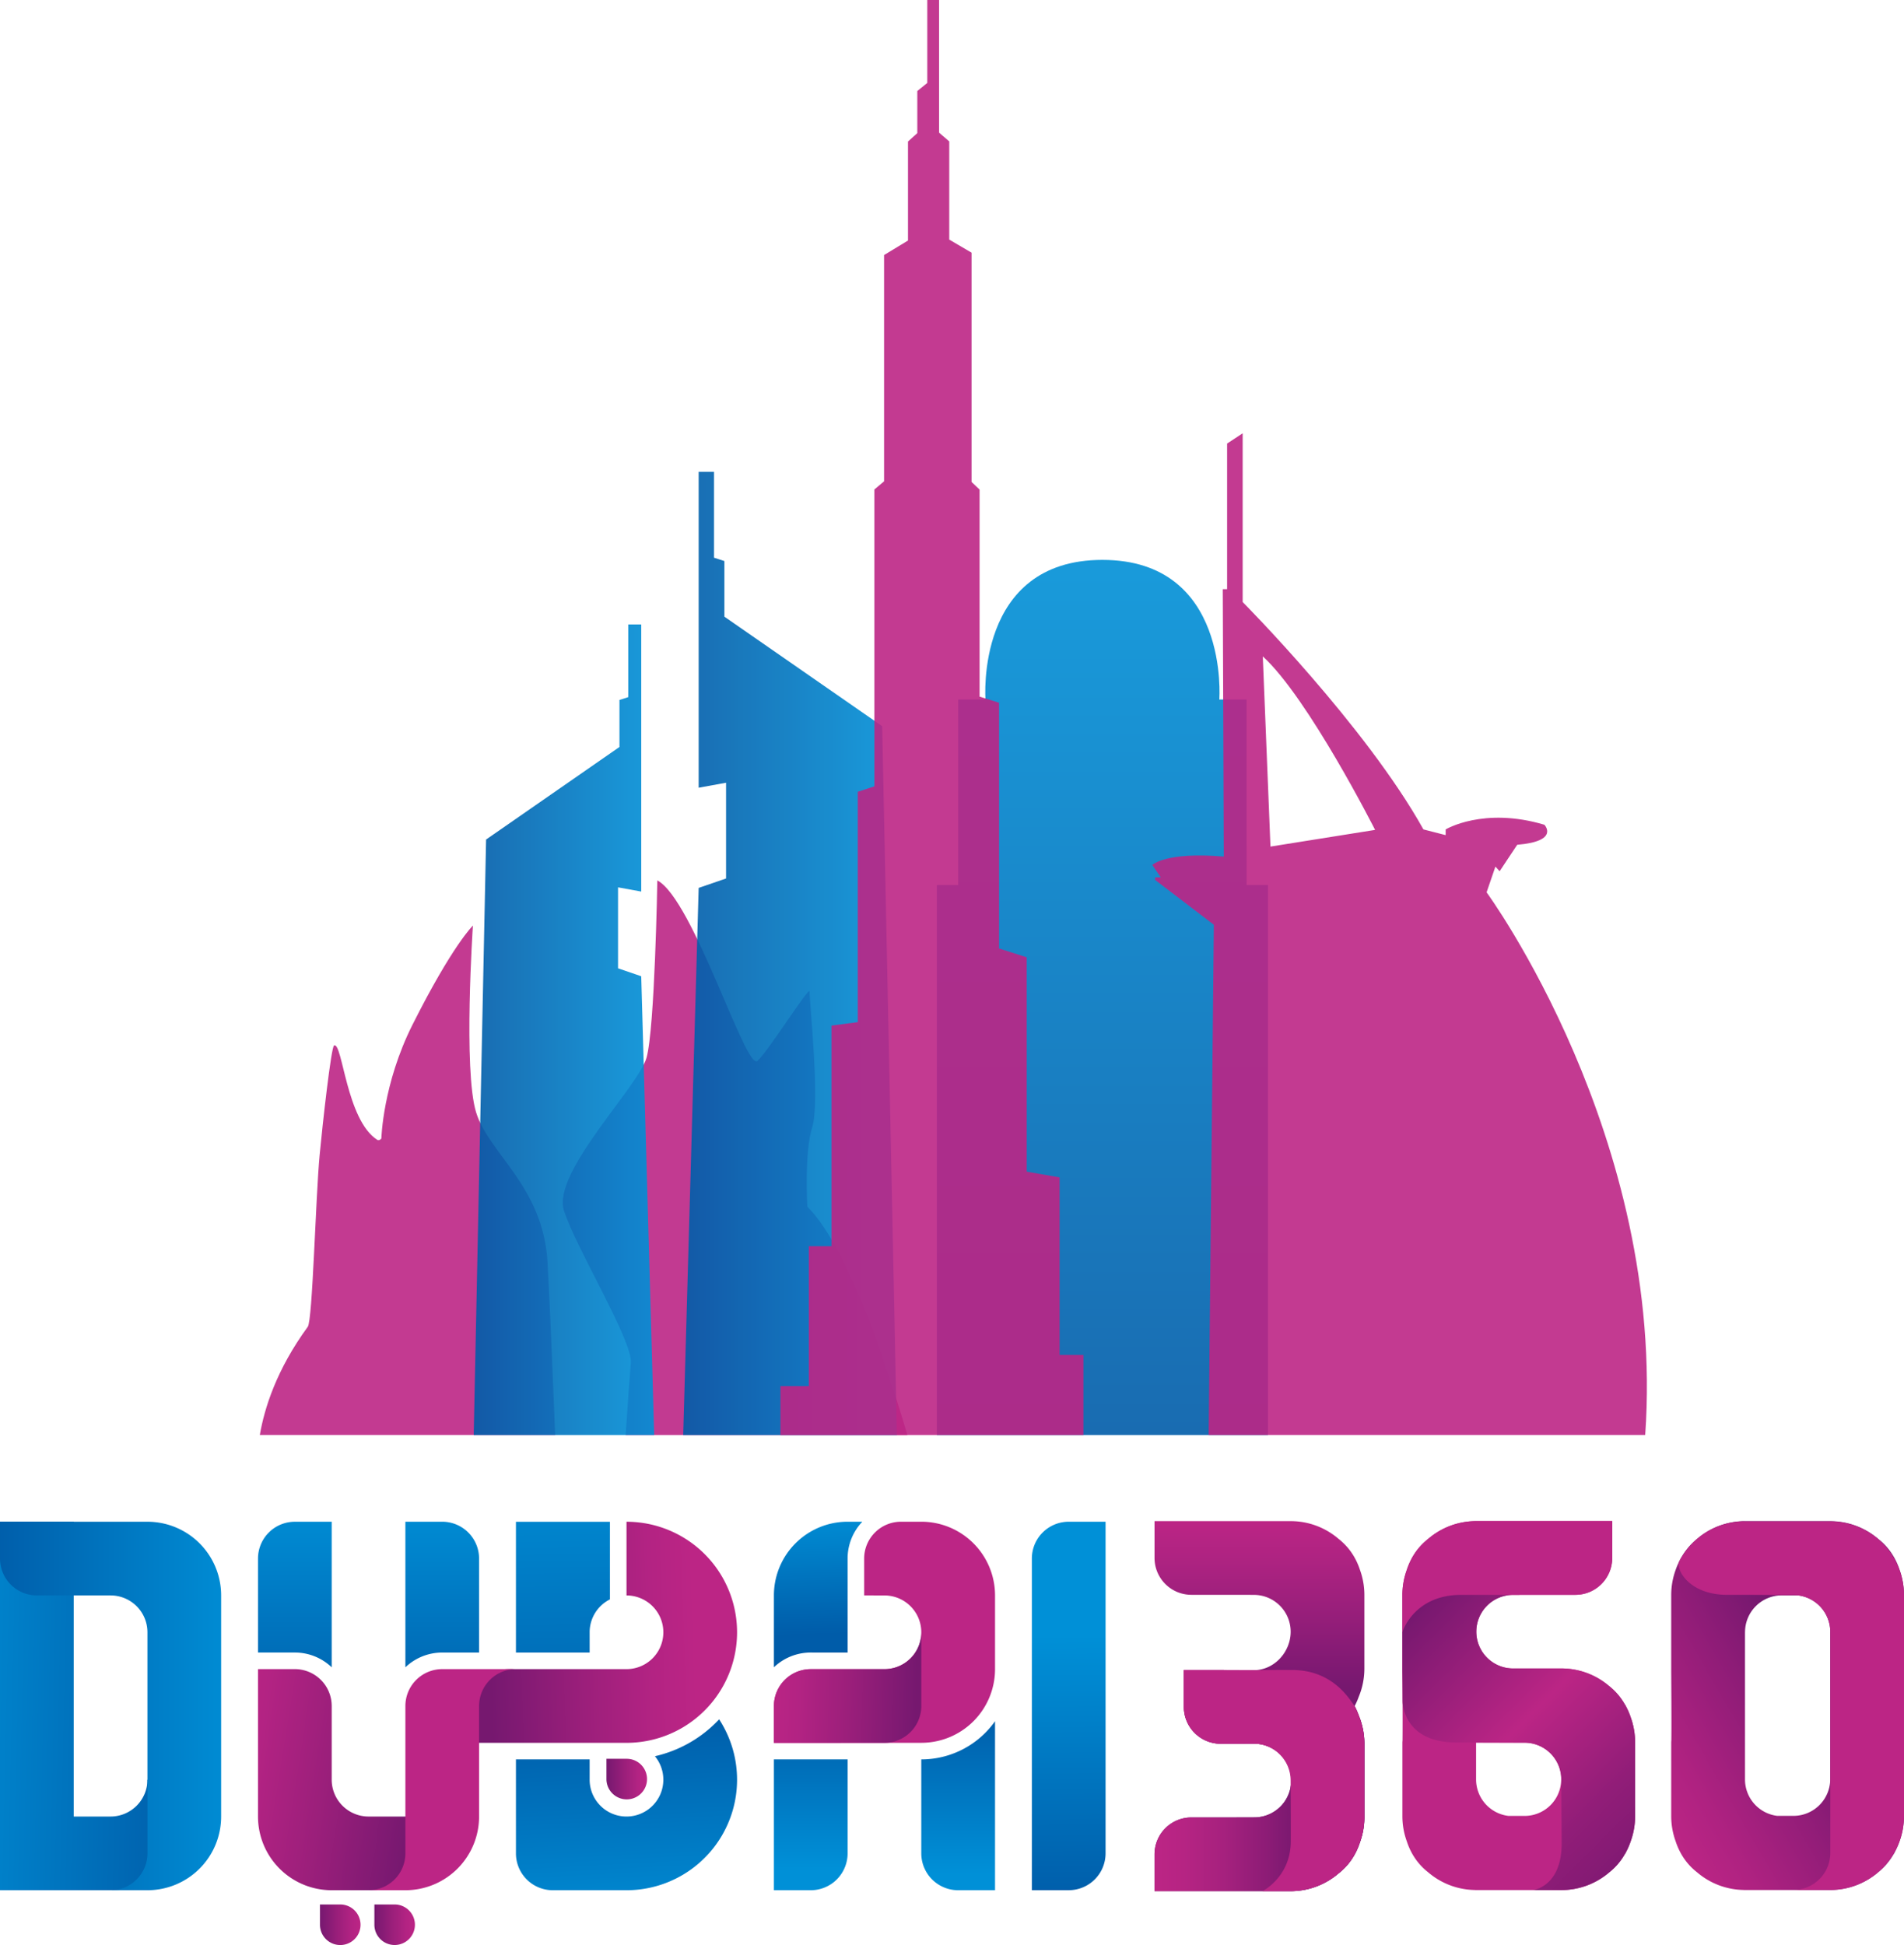 <svg xmlns="http://www.w3.org/2000/svg" xmlns:xlink="http://www.w3.org/1999/xlink" viewBox="0 0 2501.77 2555.82"><defs><style>.cls-1{fill:url(#linear-gradient);}.cls-2{fill:url(#linear-gradient-2);}.cls-3{fill:url(#linear-gradient-3);}.cls-4{fill:url(#linear-gradient-4);}.cls-5{fill:url(#linear-gradient-5);}.cls-6{fill:url(#linear-gradient-6);}.cls-7{fill:url(#linear-gradient-7);}.cls-8{fill:url(#linear-gradient-8);}.cls-9{fill:url(#linear-gradient-9);}.cls-10{fill:url(#linear-gradient-10);}.cls-11{fill:url(#linear-gradient-11);}.cls-12{fill:url(#linear-gradient-12);}.cls-13,.cls-22{fill:#bc2585;}.cls-14{fill:url(#linear-gradient-13);}.cls-15{fill:url(#linear-gradient-14);}.cls-16{fill:url(#linear-gradient-15);}.cls-17{fill:url(#linear-gradient-16);}.cls-18{fill:url(#linear-gradient-17);}.cls-19{fill:url(#linear-gradient-18);}.cls-20{fill:url(#linear-gradient-19);}.cls-21{fill:url(#linear-gradient-20);}.cls-22,.cls-23,.cls-24{opacity:0.9;}.cls-22,.cls-23{isolation:isolate;}.cls-23{fill:url(#linear-gradient-21);}.cls-25{fill:url(#linear-gradient-22);}.cls-26{fill:url(#linear-gradient-23);}</style><linearGradient id="linear-gradient" x1="254.67" y1="306.71" x2="-108.03" y2="314.63" gradientTransform="matrix(1, 0, 0, -1, 0, 2552.94)" gradientUnits="userSpaceOnUse"><stop offset="0" stop-color="#005ca9"/><stop offset="0.27" stop-color="#006ab5"/><stop offset="0.86" stop-color="#0089d1"/><stop offset="1" stop-color="#0090d7"/></linearGradient><linearGradient id="linear-gradient-2" x1="-18.16" y1="311.22" x2="325.31" y2="311.22" xlink:href="#linear-gradient"/><linearGradient id="linear-gradient-3" x1="1406.37" y1="48.73" x2="1403.48" y2="404.62" xlink:href="#linear-gradient"/><linearGradient id="linear-gradient-4" x1="816.09" y1="301.39" x2="831.94" y2="2.13" xlink:href="#linear-gradient"/><linearGradient id="linear-gradient-5" x1="744.27" y1="210.46" x2="736.34" y2="652.48" xlink:href="#linear-gradient"/><linearGradient id="linear-gradient-6" x1="387.41" y1="271.51" x2="387.41" y2="591.18" xlink:href="#linear-gradient"/><linearGradient id="linear-gradient-7" x1="581.07" y1="271.51" x2="581.07" y2="591.18" xlink:href="#linear-gradient"/><linearGradient id="linear-gradient-8" x1="1065.29" y1="307.19" x2="1065.29" y2="96.75" xlink:href="#linear-gradient"/><linearGradient id="linear-gradient-9" x1="1076.6" y1="405.49" x2="1071.49" y2="570.42" xlink:href="#linear-gradient"/><linearGradient id="linear-gradient-10" x1="1258.98" y1="307.14" x2="1258.98" y2="90.53" xlink:href="#linear-gradient"/><linearGradient id="linear-gradient-11" x1="545.34" y1="193.05" x2="278.41" y2="235.05" gradientTransform="matrix(1, 0, 0, -1, 0, 2552.94)" gradientUnits="userSpaceOnUse"><stop offset="0" stop-color="#76186f"/><stop offset="0.05" stop-color="#7a1971"/><stop offset="0.46" stop-color="#9c1f7b"/><stop offset="0.79" stop-color="#b32383"/><stop offset="1" stop-color="#bc2585"/></linearGradient><linearGradient id="linear-gradient-12" x1="642.93" y1="401.9" x2="912.69" y2="411.04" xlink:href="#linear-gradient-11"/><linearGradient id="linear-gradient-13" x1="796.85" y1="215.18" x2="850.16" y2="215.18" xlink:href="#linear-gradient-11"/><linearGradient id="linear-gradient-14" x1="491.93" y1="23.75" x2="545.19" y2="23.75" xlink:href="#linear-gradient-11"/><linearGradient id="linear-gradient-15" x1="420.44" y1="23.75" x2="473.73" y2="23.75" xlink:href="#linear-gradient-11"/><linearGradient id="linear-gradient-16" x1="1204.02" y1="332.88" x2="1006.6" y2="338.37" xlink:href="#linear-gradient-11"/><linearGradient id="linear-gradient-17" x1="1654.83" y1="2777.53" x2="1654.83" y2="2291.3" gradientTransform="translate(0 -292.49)" gradientUnits="userSpaceOnUse"><stop offset="0.55" stop-color="#76186f"/><stop offset="0.59" stop-color="#7d1972"/><stop offset="0.86" stop-color="#a92280"/><stop offset="1" stop-color="#bc2585"/></linearGradient><linearGradient id="linear-gradient-18" x1="1792.71" y1="213.51" x2="1516.97" y2="213.51" gradientTransform="matrix(1, 0, 0, -1, 0, 2552.94)" gradientUnits="userSpaceOnUse"><stop offset="0.31" stop-color="#76186f"/><stop offset="0.47" stop-color="#8d1c76"/><stop offset="0.67" stop-color="#a6217e"/><stop offset="0.86" stop-color="#b62483"/><stop offset="1" stop-color="#bc2585"/></linearGradient><linearGradient id="linear-gradient-19" x1="1846.59" y1="421.61" x2="2145.45" y2="122.75" gradientTransform="matrix(1, 0, 0, -1, 0, 2552.94)" gradientUnits="userSpaceOnUse"><stop offset="0" stop-color="#76186f"/><stop offset="0.48" stop-color="#bb2585"/><stop offset="0.48" stop-color="#bb2585"/><stop offset="0.82" stop-color="#911d78"/><stop offset="1" stop-color="#821a73"/></linearGradient><linearGradient id="linear-gradient-20" x1="2538.13" y1="420.98" x2="2159.59" y2="202.43" gradientTransform="matrix(1, 0, 0, -1, 0, 2552.94)" gradientUnits="userSpaceOnUse"><stop offset="0.41" stop-color="#76186f"/><stop offset="0.59" stop-color="#8e1c77"/><stop offset="0.86" stop-color="#af2281"/><stop offset="1" stop-color="#bc2585"/></linearGradient><linearGradient id="linear-gradient-21" x1="1448.49" y1="667.24" x2="1448.49" y2="1817.22" xlink:href="#linear-gradient"/><linearGradient id="linear-gradient-22" x1="897.7" y1="1300.12" x2="1178.48" y2="1300.12" xlink:href="#linear-gradient"/><linearGradient id="linear-gradient-23" x1="622.45" y1="1199.78" x2="859.56" y2="1199.78" xlink:href="#linear-gradient"/></defs><title>logo_dubai360</title><g id="Layer_2" data-name="Layer 2"><g id="Layer_1-2" data-name="Layer 1"><path class="cls-1" d="M203.4,2338.57h-9.67a48.47,48.47,0,0,1-48.4,48.43H96.87V1999.62H0v484.21H155a48.42,48.42,0,0,0,48.4-48.45v-96.81Z"/><path class="cls-2" d="M193.73,2435.38a48.45,48.45,0,0,1-48.41,48.45h48.41A96.83,96.83,0,0,0,290.57,2387V2096.47a96.85,96.85,0,0,0-96.84-96.86H0V2048a48.46,48.46,0,0,0,48.46,48.45h96.86a48.43,48.43,0,0,1,48.41,48.43v290.48Z"/><path class="cls-3" d="M1355.81,2483.83V2048a48.45,48.45,0,0,1,48.43-48.41h48.42v435.76a48.43,48.43,0,0,1-48.42,48.45Z"/><path class="cls-4" d="M941.32,2263a165.76,165.76,0,0,1-80.79,44.76,48.42,48.42,0,1,1-85.77,30.82v-26.66H677.92v123.47a48.43,48.43,0,0,0,48.43,48.45h96.86a145.26,145.26,0,0,0,121.71-224.55C943.72,2260.56,942.54,2261.8,941.32,2263Z"/><path class="cls-5" d="M774.76,2144.9a48.34,48.34,0,0,1,26.65-43.25v-102H677.92v171.9h96.85V2144.9Z"/><path class="cls-6" d="M435.84,2190.91V1999.62H387.4A48.43,48.43,0,0,0,339,2048v123.5H387.4A70,70,0,0,1,435.84,2190.91Z"/><path class="cls-7" d="M629.49,2171.52V2048a48.45,48.45,0,0,0-48.41-48.41H532.66V2190.9a70,70,0,0,1,48.42-19.38Z"/><path class="cls-8" d="M1016.88,2483.83h48.39a48.42,48.42,0,0,0,48.44-48.45V2311.91h-96.83Z"/><path class="cls-9" d="M1113.71,2171.55V2118.2h0V2048a70,70,0,0,1,19.38-48.41h-19.38a96.85,96.85,0,0,0-96.83,96.86v94.43a70,70,0,0,1,48.39-19.38Z"/><path class="cls-10" d="M1212.3,2311.91h-1.76v123.47a48.43,48.43,0,0,0,48.4,48.45h48.48V2261.77A118.62,118.62,0,0,1,1212.3,2311.91Z"/><path class="cls-11" d="M542.37,2435.38V2387H484.24a48.44,48.44,0,0,1-48.4-48.42v-96.86a48.47,48.47,0,0,0-48.44-48.44H339V2387a96.83,96.83,0,0,0,96.86,96.83H494A48.45,48.45,0,0,0,542.37,2435.38Z"/><path class="cls-12" d="M823.2,1999.62v96.86a48.41,48.41,0,0,1,0,96.82H668.26a48.46,48.46,0,0,0-48.42,48.44v48.42H823.2a145.27,145.27,0,0,0,0-290.54Z"/><path class="cls-13" d="M677.89,2193.29H581.08a48.46,48.46,0,0,0-48.42,48.44V2387h0v48.38a48.43,48.43,0,0,1-48.43,48.45h48.43A96.82,96.82,0,0,0,629.49,2387V2241.72A48.48,48.48,0,0,1,677.89,2193.29Z"/><path class="cls-14" d="M796.85,2337.75a26.66,26.66,0,1,0,26.66-26.62H796.85Z"/><path class="cls-15" d="M491.93,2529.16a26.63,26.63,0,1,0,26.62-26.6H491.93Z"/><path class="cls-16" d="M420.44,2529.16a26.65,26.65,0,1,0,26.68-26.6H420.44Z"/><path class="cls-13" d="M1016.88,2241.73a48.45,48.45,0,0,1,48.39-48.44l96.87,0a48.4,48.4,0,1,0,0-96.8l-26.68-.08V2048a48.45,48.45,0,0,1,48.43-48.41h26.66a96.87,96.87,0,0,1,96.88,96.84v96.84a96.85,96.85,0,0,1-96.88,96.86H1016.89v-48.42Z"/><path class="cls-17" d="M1162.14,2290.15a48.38,48.38,0,0,0,48.41-48.42V2145a48.4,48.4,0,0,1-48.41,48.38l-96.87,0a48.45,48.45,0,0,0-48.39,48.44v48.42Z"/><path class="cls-13" d="M1987.94,2095.74l26.69-.08H2070a48.43,48.43,0,0,0,48.4-48.42v-48.41H1939.53a96.37,96.37,0,0,0-62.9,23.29c-12.25,9.57-22.36,22.89-28.27,41.1a96.39,96.39,0,0,0-5.7,32.43v48.8s14.9-48.76,77.1-48.76Z"/><path class="cls-13" d="M2142.77,2256.84a90.59,90.59,0,0,0-6.6-15.15c-.19-.36-.32-.79-.51-1.15-.17-.21-.36-.39-.55-.61a82.25,82.25,0,0,0-20.62-24.22,96.48,96.48,0,0,0-62.9-23.29h-37c-4.29,0-8.14,0-11.41,0h-16.41a48.35,48.35,0,0,1,1.18-96.68l26.69-.08H2070a48.43,48.43,0,0,0,48.4-48.42v-48.41H1939.53a96.37,96.37,0,0,0-62.9,23.29c-12.25,9.57-22.36,22.89-28.27,41.1a96.39,96.39,0,0,0-5.7,32.43v96.84c0,11.57.51,62.29.2,93.81,0,1.22-.2,2.42-.2,3.66v96.82a96.26,96.26,0,0,0,5.7,32.43c5.91,18.23,16,31.55,28.27,41.12a96.33,96.33,0,0,0,61.42,23.21l.12.08h65c3.26,0,7.12,0,11.41,0h37a96.48,96.48,0,0,0,62.9-23.29,81.83,81.83,0,0,0,20.62-24.22c.19-.21.38-.39.55-.61s.32-.79.51-1.15a90.59,90.59,0,0,0,6.6-15.15,96.34,96.34,0,0,0,5.69-32.43v-97.53A96.72,96.72,0,0,0,2142.77,2256.84Zm-139.6,129.29h-21.38a48.27,48.27,0,0,1-42.28-47.8V2290h63.8a48.09,48.09,0,1,1-.14,96.18Z"/><path class="cls-18" d="M1787,2420.64c-5.92,18.22-16,31.54-28.27,41.11a96.43,96.43,0,0,1-62.91,23.29H1517v-48.41a48.43,48.43,0,0,1,48.4-48.43h55.37l26.69-.08a48.41,48.41,0,1,0,0-96.81l-43.54.05a48.45,48.45,0,0,1-48.39-48.45V2194.5h48.39l43.54.18c26.75,0,48.41-23.82,48.41-50.52a48.41,48.41,0,0,0-48.41-48.43l-26.69-.08h-55.37a48.43,48.43,0,0,1-48.4-48.42v-48.41h178.86a96.38,96.38,0,0,1,62.91,23.29c12.24,9.57,22.35,22.89,28.27,41.1a96.38,96.38,0,0,1,5.69,32.43v96.84a96.68,96.68,0,0,1-7.43,37.22,99.62,99.62,0,0,1-5.37,12.22,98.29,98.29,0,0,1,5.37,12.22,96.42,96.42,0,0,1,7.43,37.22v96.83A96.38,96.38,0,0,1,1787,2420.64Z"/><path class="cls-19" d="M1787,2420.64c-5.92,18.22-16,31.54-28.27,41.11a96.43,96.43,0,0,1-62.91,23.29H1517v-48.41a48.43,48.43,0,0,1,48.4-48.43h55.37l26.69-.08a48.41,48.41,0,1,0,0-96.81l-43.54.05a48.45,48.45,0,0,1-48.39-48.45V2194.5h48.39l43.54.18c11.67,0,27.82-.86,49.83-.86,53.27,0,75.76,39,82.65,48.12a98.29,98.29,0,0,1,5.37,12.22,96.42,96.42,0,0,1,7.43,37.22v96.83A96.61,96.61,0,0,1,1787,2420.64Z"/><path class="cls-13" d="M1787,2420.64c-5.92,18.22-16,31.54-28.27,41.11a96.43,96.43,0,0,1-62.91,23.29h-37s36.84-18.29,37.19-65c.15-19.71-.16-68.34-.16-80.37a48.41,48.41,0,0,0-48.41-48.39l-43.54,0a48.45,48.45,0,0,1-48.39-48.45v-48.41h48.39l43.54.18c11.67,0,28.49-.2,50.49-.2,53.29,0,75.11,38.29,82,47.45a98.29,98.29,0,0,1,5.37,12.22,96.42,96.42,0,0,1,7.43,37.22v96.83A96.35,96.35,0,0,1,1787,2420.64Z"/><path class="cls-20" d="M2142.77,2256.84a90.59,90.59,0,0,0-6.6-15.15c-.19-.36-.32-.79-.51-1.15-.17-.21-.36-.39-.55-.61a82.25,82.25,0,0,0-20.62-24.22,96.48,96.48,0,0,0-62.9-23.29h-37c-4.29,0-8.14,0-11.41,0h-16.41a48.35,48.35,0,0,1,1.18-96.68l-68.19,0c-62.2,0-77.1,48.76-77.1,48.76v48c0,8.44.27,15.75.29,43.17,0,0-.29,54,70.55,54,34.4,0,85.48.23,85.48.23h4.37a48.37,48.37,0,0,1,48.22,48.09c-.12,21.62.4,72.8.4,84.25,0,57-37.37,61.37-37.37,61.37h37a96.48,96.48,0,0,0,62.9-23.29,81.83,81.83,0,0,0,20.62-24.22c.19-.21.38-.39.55-.61s.32-.79.51-1.15a90.59,90.59,0,0,0,6.6-15.15,96.34,96.34,0,0,0,5.69-32.43v-97.53A96.49,96.49,0,0,0,2142.77,2256.84Z"/><path class="cls-21" d="M2496.09,2063.24c-5.92-18.21-16-31.54-28.27-41.1a96.53,96.53,0,0,0-61.43-23.23l-.13-.06H2292.84a96.41,96.41,0,0,0-62.92,23.29c-.11.09-.2.2-.3.27a80.68,80.68,0,0,0-6.77,6.1c-1.17,1.15-2.3,2.39-3.43,3.63-.72.83-1.41,1.7-2.1,2.55a83.16,83.16,0,0,0-8.05,11.69c-.17.2-.35.37-.51.59s-.33.78-.51,1.13c-.91,1.69-1.76,3.44-2.59,5.23a87.23,87.23,0,0,0-4,9.72,2,2,0,0,1-.07.19,96.63,96.63,0,0,0-5.69,32.43v5.75h0v79.95h0v11.12h0v.76c0,12.74.49,62.11.19,93-.05,1.22-.19,2.42-.19,3.66v96.82a96.5,96.5,0,0,0,5.69,32.43c5.92,18.23,16,31.55,28.27,41.12a96.34,96.34,0,0,0,61.43,23.21l.12.08h113.43a96.55,96.55,0,0,0,62.92-23.29l.29-.28a80.55,80.55,0,0,0,6.77-6.09c1.17-1.17,2.3-2.39,3.44-3.63.7-.83,1.39-1.7,2.09-2.56a82.17,82.17,0,0,0,8-11.68c.19-.2.37-.39.53-.59.19-.36.33-.78.5-1.14.92-1.69,1.76-3.44,2.59-5.23a82.3,82.3,0,0,0,3.95-9.73l.09-.18a96.64,96.64,0,0,0,5.68-32.44h0v-85.68h0V2290h0v-.75c0-12.74-.49-62.12-.18-93.06,0-1.22.18-2.41.18-3.66v-96.82A96.73,96.73,0,0,0,2496.09,2063.24Zm-91.23,81.26V2338a48.38,48.38,0,0,1-48.37,48.1h-21.38a48.26,48.26,0,0,1-42.27-47.8c0-.1,0-.19,0-.28h0V2144.18h.06a48.36,48.36,0,0,1,48.34-47.82l21.38,0a48.24,48.24,0,0,1,42.28,47.79C2404.9,2144.28,2404.86,2144.38,2404.86,2144.5Z"/><path class="cls-13" d="M2404.92,2434.9a48.45,48.45,0,0,1-48.41,48.46h48.41a96.83,96.83,0,0,0,96.84-96.85V2096a96.85,96.85,0,0,0-96.84-96.86H2293.26s-56.27-3.77-86.6,52.18c-5.49,10.12,12.08,44.69,63.68,44.38,29.63-.17,64.86.29,71.39.29h14.79a48.43,48.43,0,0,1,48.41,48.43V2434.9Z"/><path class="cls-22" d="M828.86,1791c-1.08,11.56-3.86,50.68-6.74,94.71h370.14c-33.34-112.84-81.88-250.82-131.44-300,0,0-4.26-70.88,6.37-104.38s-4-168.46-3.43-178.15-53.36,77.18-68.53,90.88-84.37-212.36-131.53-237.17c0,0-3.29,194.79-14.22,233.12S725.15,1540.93,741,1590.66,831.58,1761.93,828.86,1791Z"/><path class="cls-23" d="M1666,1885.7V1162.93H1638V919.19h-35.88s14-183.47-153.65-183.47-153.58,183.47-153.58,183.47H1259v243.74h-28V1885.7Z"/><g class="cls-24"><polygon class="cls-25" points="918.01 1166.74 897.7 1885.7 1178.48 1885.7 1159.14 954.21 951.82 810.33 951.82 737.23 938.19 732.86 938.19 619.94 918.01 619.94 918.01 1035.09 954.01 1028.54 954.01 1154.36 918.01 1166.74"/></g><g class="cls-24"><polygon class="cls-13" points="1423.56 1885.7 1423.56 1780.47 1392.27 1780.47 1392.27 1547.15 1349.05 1539.61 1349.05 1257.92 1312.72 1246.3 1312.72 923.4 1287.12 915.4 1287.12 643.34 1276.6 633.32 1276.6 332.02 1247.28 314.84 1247.28 185.82 1233.92 174.34 1233.92 0 1218.41 0 1218.41 108.99 1205.3 119.6 1205.3 174.93 1193.05 185.97 1193.05 316.07 1161.63 335.14 1161.63 632.48 1148.92 643.17 1148.92 1033.26 1127.1 1040.43 1127.1 1343.12 1092.5 1347.7 1092.5 1637.59 1062.73 1637.59 1062.73 1821.43 1025.44 1821.43 1025.44 1885.7 1423.56 1885.7"/></g><g class="cls-24"><path class="cls-13" d="M1517.8,1152.85v3.44l77.13,58.86-6.84,670.55h573.62c27.57-391.06-208.38-713.14-208.38-713.14l11.58-33.81,5.54,6.11,23.11-34.78c56.33-4.71,35.71-26.31,35.71-26.31-80-23.94-129.75,6.12-129.75,6.12v7.5l-29.19-7.5c-75.94-136.23-237.52-298.79-237.52-298.79V569.37l-20.46,13.48V774.21h-5.7L1608,1125.6c-76.47-6.58-93.89,11-93.89,11l11.06,16.29Zm289-62.33-137.47,21.92-10.07-249.91C1719,917,1806.82,1090.52,1806.82,1090.52Z"/></g><g class="cls-24"><path class="cls-13" d="M729.45,1885.7c-2.48-63.17-6.88-171.51-10-226.83-5.65-100.1-77.1-142.55-93.88-197.25-17-55.39-4.17-245.4-4.17-245.4s-26.74,25.54-79.31,130.14c-39.23,78-41,149.71-41,149.71s-2.71,3.41-5.43,1.68c-40.72-26.1-45.56-128.3-56.64-124.07-3.89,1.5-15.39,105.22-19,143.78-5.38,56.81-9.25,217.27-15.63,226-41.12,56.3-57,107.1-63,142.22H729.45Z"/></g><g class="cls-24"><polygon class="cls-26" points="859.56 1885.7 842.55 1282.85 812.09 1272.39 812.09 1166.01 842.55 1171.56 842.55 820.61 825.49 820.61 825.49 916.07 813.95 919.76 813.95 981.55 638.7 1103.18 622.45 1885.7 859.56 1885.7"/></g></g></g></svg>
